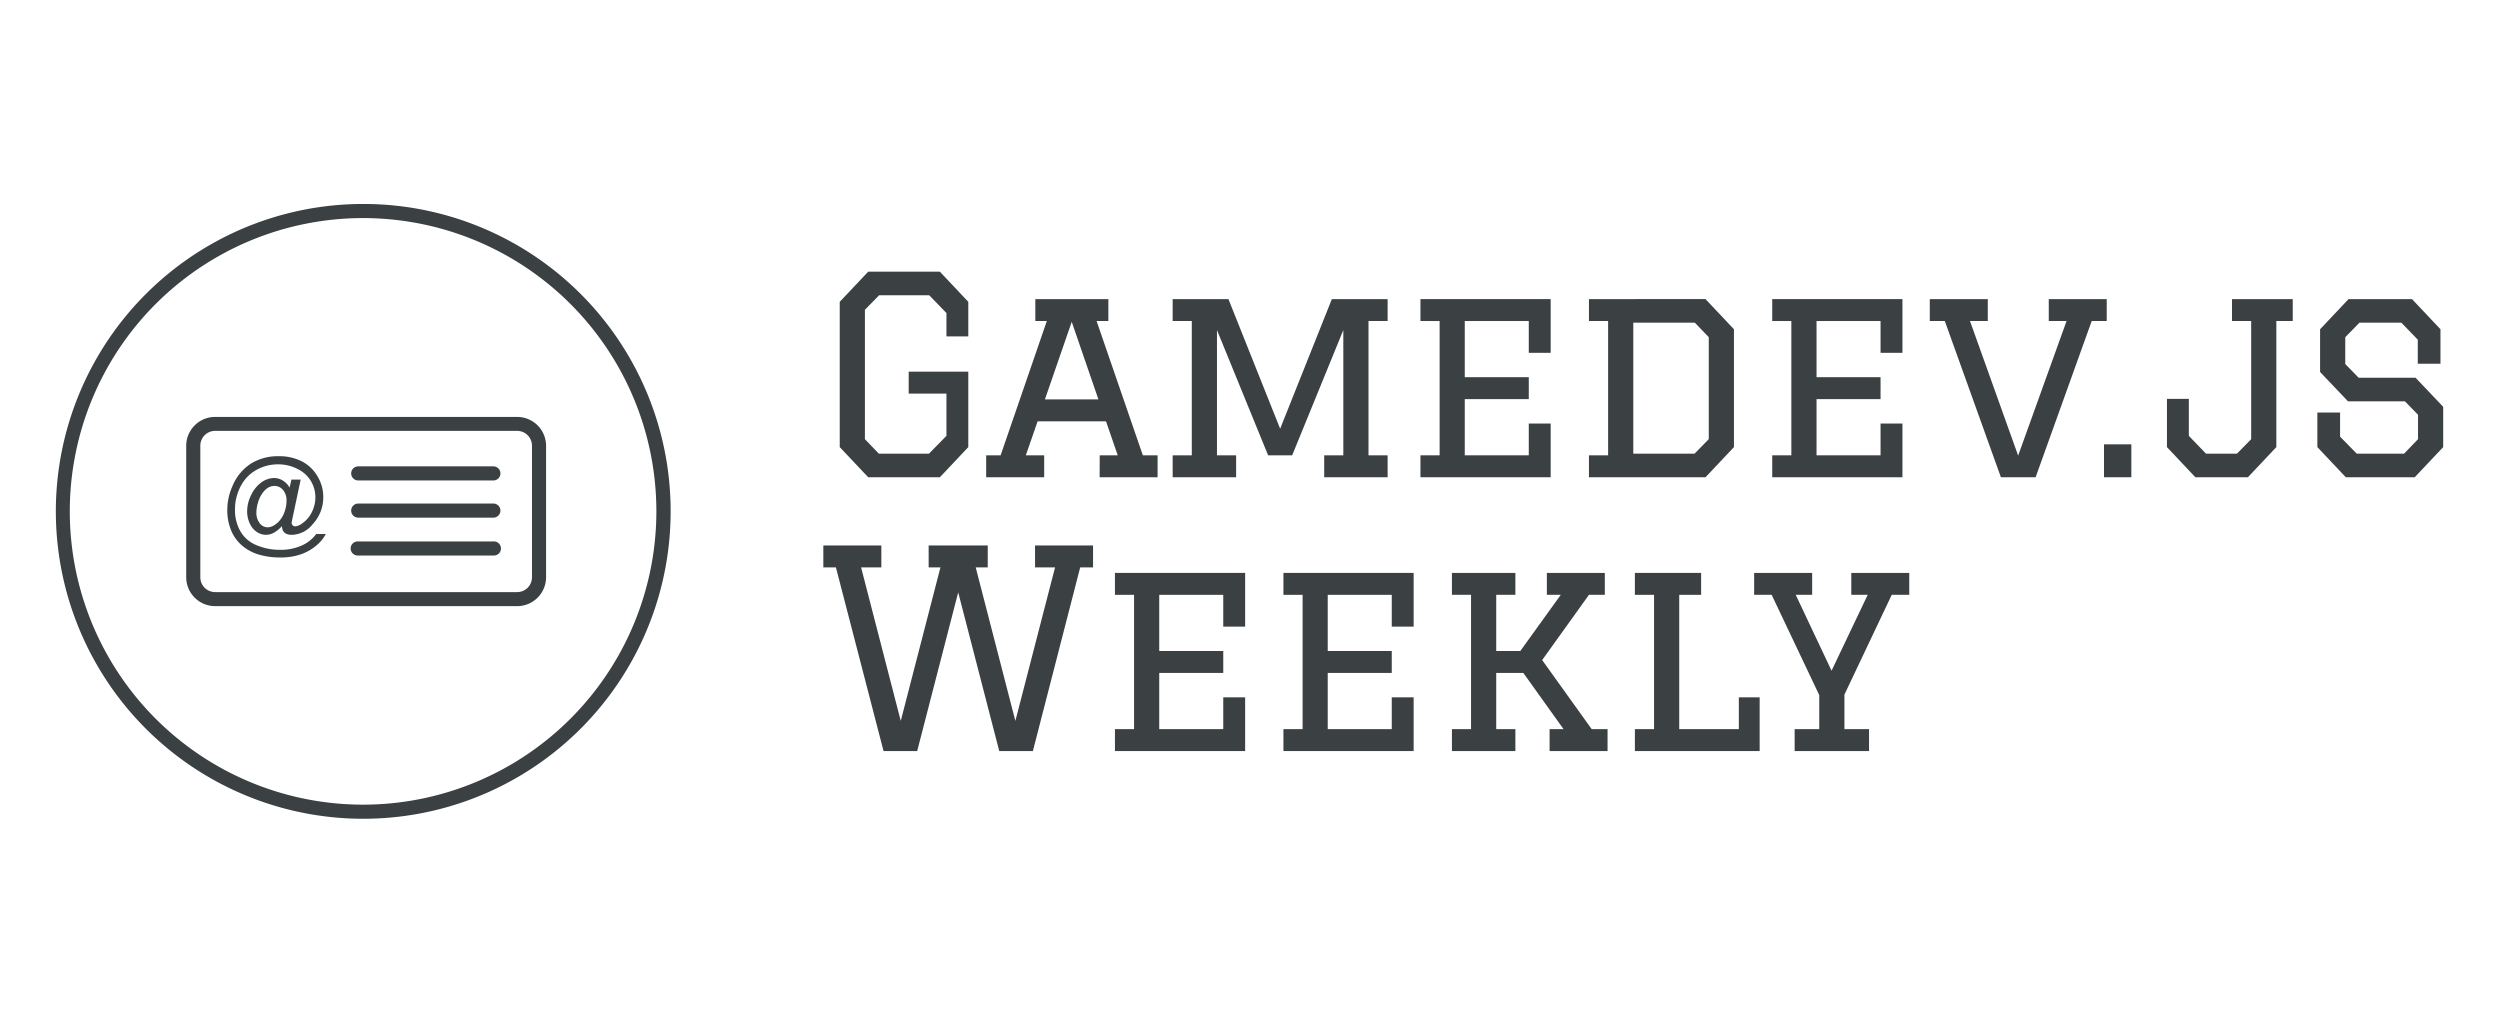 <svg xmlns="http://www.w3.org/2000/svg" viewBox="0 0 623.62 255.12"><defs><style>.cls-1{fill:#fff;}.cls-2{fill:#3b4043;}</style></defs><g id="BG"><rect class="cls-1" width="623.62" height="255.12"/></g><g id="Logo"><g id="LOGO-2" data-name="LOGO"><g id="ICON"><path class="cls-2" d="M75.44,136a12.73,12.73,0,0,1-5.69,1.15A14.73,14.73,0,0,1,64,136a8.21,8.21,0,0,1-4-3.41,10.59,10.59,0,0,1-1.38-5.52A12.3,12.3,0,0,1,60,121.36a9.75,9.75,0,0,1,3.89-4.1,11,11,0,0,1,5.55-1.43A10.38,10.38,0,0,1,74.25,117a7.82,7.82,0,0,1,3.31,3,7.91,7.91,0,0,1,1.11,4.07,8.2,8.2,0,0,1-.86,3.63,7.27,7.27,0,0,1-2.35,2.8,3.45,3.45,0,0,1-1.8.8.89.89,0,0,1-.64-.25.82.82,0,0,1-.27-.61c0-.13.13-.81.39-2L75,119.64H72.69l-.44,2a5,5,0,0,0-1.77-1.81,4.17,4.17,0,0,0-2.15-.59,5.58,5.58,0,0,0-3,1,8,8,0,0,0-2.62,3.13,9.08,9.08,0,0,0-1.06,4.16,7.08,7.08,0,0,0,.68,3.1,4.87,4.87,0,0,0,1.77,2.09,4,4,0,0,0,4.34.09,7.4,7.4,0,0,0,1.89-1.58,3.37,3.37,0,0,0,.24,1.12,1.82,1.82,0,0,0,.81.79,3.32,3.32,0,0,0,1.45.27,6.86,6.86,0,0,0,5.16-2.64,9.79,9.79,0,0,0,2.65-6.73,9.92,9.92,0,0,0-1.26-4.91,9.67,9.67,0,0,0-4-4,12.31,12.31,0,0,0-5.78-1.33,12.78,12.78,0,0,0-7.06,1.88A12.13,12.13,0,0,0,58,121.23a14.56,14.56,0,0,0-1.3,6.07,13,13,0,0,0,1.09,5.33,10,10,0,0,0,2.58,3.45,11.31,11.31,0,0,0,4.14,2.24,18.34,18.34,0,0,0,5.32.74,15.13,15.13,0,0,0,5.34-.83A12,12,0,0,0,79,136a9.08,9.08,0,0,0,2.27-2.8H78.88A8.94,8.94,0,0,1,75.44,136ZM71,127.61a6.92,6.92,0,0,1-1.2,2.19,5.53,5.53,0,0,1-1.54,1.3,3.19,3.19,0,0,1-1.52.44,2.48,2.48,0,0,1-1.94-1,4.18,4.18,0,0,1-.84-2.78,8.36,8.36,0,0,1,.42-2.47,7.5,7.5,0,0,1,1.1-2.29,4.73,4.73,0,0,1,1.42-1.36,3.11,3.11,0,0,1,1.56-.43,2.75,2.75,0,0,1,2.13,1,4,4,0,0,1,.88,2.76A8,8,0,0,1,71,127.61Z"/><path class="cls-2" d="M123.07,135.06H89.36a1.76,1.76,0,1,0,0,3.51h33.71a1.76,1.76,0,1,0,0-3.51Z"/><path class="cls-2" d="M129,104H53.66a7.21,7.21,0,0,0-7.21,7.22v32.76a7.22,7.22,0,0,0,7.22,7.22H129a7.22,7.22,0,0,0,7.22-7.22V111.18A7.22,7.22,0,0,0,129,104Zm3.7,40a3.7,3.7,0,0,1-3.7,3.7H53.66a3.7,3.7,0,0,1-3.69-3.7V111.18a3.7,3.7,0,0,1,3.7-3.7H129a3.7,3.7,0,0,1,3.7,3.7Z"/><path class="cls-2" d="M90.73,50.88a76.68,76.68,0,1,0,76.56,76.68A76.63,76.63,0,0,0,90.73,50.88Zm0,149.84a73.16,73.16,0,1,1,73-73.16A73.19,73.19,0,0,1,90.73,200.72Z"/><path class="cls-2" d="M123.07,116.33H89.36a1.76,1.76,0,0,0,0,3.52h33.71a1.76,1.76,0,0,0,0-3.52Z"/><path class="cls-2" d="M123.07,125.61H89.36a1.76,1.76,0,0,0,0,3.52h33.71a1.76,1.76,0,0,0,0-3.52Z"/></g><g id="GAMEDEV.JS_WEEKLY" data-name="GAMEDEV.JS WEEKLY"><polygon class="cls-2" points="335.09 82.33 335.09 113.58 330.32 113.58 330.32 119.05 346.14 119.05 346.14 113.58 341.37 113.58 341.37 80.08 346.14 80.08 346.14 74.61 332.23 74.61 319.33 106.95 306.43 74.61 292.52 74.61 292.52 80.08 297.29 80.08 297.29 113.58 292.52 113.58 292.52 119.05 308.35 119.05 308.35 113.58 303.57 113.58 303.57 82.33 316.33 113.58 322.33 113.58 335.09 82.33"/><path class="cls-2" d="M274.3,119.05h14.46v-5.47h-3.68l-11.54-33.5h2.94V74.61H258.26v5.47h2.87l-11.53,33.5H246v5.47h14.47v-5.47h-4.58l2.94-8.48h17.06l2.93,8.48h-4.5ZM260.65,99.63l6.69-19.35L274,99.63Z"/><polygon class="cls-2" points="278.12 148.38 282.89 148.38 282.89 181.88 278.12 181.88 278.12 187.35 310.6 187.35 310.6 173.95 305.14 173.95 305.14 181.88 289.17 181.88 289.17 167.86 305.14 167.86 305.14 162.39 289.17 162.39 289.17 148.38 305.14 148.38 305.14 156.31 310.6 156.31 310.6 142.91 278.12 142.91 278.12 148.38"/><polygon class="cls-2" points="474.56 105.65 469.1 105.65 469.1 113.58 453.13 113.58 453.13 99.56 469.1 99.56 469.1 94.09 453.13 94.09 453.13 80.08 469.1 80.08 469.1 88.01 474.56 88.01 474.56 74.61 442.08 74.61 442.08 80.08 446.85 80.08 446.85 113.58 442.08 113.58 442.08 119.05 474.56 119.05 474.56 105.65"/><polygon class="cls-2" points="234.45 119.05 241.54 111.53 241.54 92.72 226.67 92.72 226.67 98.19 236.09 98.19 236.09 108.72 231.72 113.17 219.23 113.17 215.75 109.55 215.75 77.27 219.3 73.65 231.79 73.65 236.09 78.09 236.09 83.91 241.54 83.91 241.54 75.29 234.45 67.77 216.57 67.77 209.47 75.29 209.47 111.53 216.57 119.05 234.45 119.05"/><polygon class="cls-2" points="258.19 141.54 263.18 141.54 253.28 179.83 243.39 141.54 246.39 141.54 246.39 136.07 231.65 136.07 231.65 141.54 234.59 141.54 224.69 179.83 214.8 141.54 219.85 141.54 219.85 136.07 205.38 136.07 205.38 141.54 208.52 141.54 220.4 187.35 228.79 187.35 239.02 147.76 249.26 187.35 257.65 187.35 269.45 141.54 272.66 141.54 272.66 136.07 258.19 136.07 258.19 141.54"/><path class="cls-2" d="M432.53,111.53V82.13l-7.1-7.52H396.36v5.47h4.78v33.5h-4.78v5.47h29.07Zm-25.11,1.64V80.49h15.35l3.48,3.62v25.43l-3.55,3.63Z"/><polygon class="cls-2" points="320.15 148.38 324.93 148.38 324.93 181.88 320.15 181.88 320.15 187.35 352.63 187.35 352.63 173.95 347.17 173.95 347.17 181.88 331.2 181.88 331.2 167.86 347.17 167.86 347.17 162.39 331.2 162.39 331.2 148.38 347.17 148.38 347.17 156.31 352.63 156.31 352.63 142.91 320.15 142.91 320.15 148.38"/><rect class="cls-2" x="524.84" y="110.84" width="6.82" height="8.21"/><polygon class="cls-2" points="602.56 94.23 588.37 94.23 585.02 90.81 585.02 84.11 588.57 80.49 599.01 80.49 603.11 84.73 603.11 90.74 608.77 90.74 608.77 82.13 601.67 74.61 585.84 74.61 578.74 82.13 578.74 92.79 585.7 100.11 599.9 100.11 603.17 103.46 603.17 109.55 599.69 113.17 587.89 113.17 583.73 108.93 583.73 102.91 578.06 102.91 578.06 111.53 585.16 119.05 602.35 119.05 609.45 111.53 609.45 101.48 602.56 94.23"/><polygon class="cls-2" points="525.52 74.61 511.06 74.61 511.06 80.08 515.5 80.08 503.42 113.65 491.41 80.08 495.85 80.08 495.85 74.61 481.38 74.61 481.38 80.08 485.13 80.08 499.12 119.05 507.78 119.05 521.77 80.08 525.52 80.08 525.52 74.61"/><polygon class="cls-2" points="556.77 80.08 561.55 80.08 561.55 109.55 558 113.17 550.29 113.17 546 108.72 546 99.49 540.54 99.49 540.54 111.53 547.63 119.05 560.73 119.05 567.83 111.53 567.83 80.08 571.92 80.08 571.92 74.61 556.77 74.61 556.77 80.08"/><polygon class="cls-2" points="384.69 164.65 396.36 148.38 400.32 148.38 400.32 142.91 385.86 142.91 385.86 148.38 389.33 148.38 379.24 162.39 373.23 162.39 373.23 148.38 378.01 148.38 378.01 142.91 362.18 142.91 362.18 148.38 366.95 148.38 366.95 181.88 362.18 181.88 362.18 187.35 378.01 187.35 378.01 181.88 373.23 181.88 373.23 167.86 379.99 167.86 390.02 181.88 386.54 181.88 386.54 187.35 401 187.35 401 181.88 397.04 181.88 384.69 164.65"/><polygon class="cls-2" points="461.8 148.38 465.89 148.38 456.88 167.31 447.94 148.38 452.04 148.38 452.04 142.91 437.57 142.91 437.57 148.38 441.94 148.38 453.81 173.4 453.81 181.88 447.67 181.88 447.67 187.35 466.23 187.35 466.23 181.88 460.09 181.88 460.09 173.26 471.89 148.38 476.26 148.38 476.26 142.91 461.8 142.91 461.8 148.38"/><polygon class="cls-2" points="386.81 105.65 381.35 105.65 381.35 113.58 365.38 113.58 365.38 99.56 381.35 99.56 381.35 94.09 365.38 94.09 365.38 80.08 381.35 80.08 381.35 88.01 386.81 88.01 386.81 74.61 354.33 74.61 354.33 80.08 359.11 80.08 359.11 113.58 354.33 113.58 354.33 119.05 386.81 119.05 386.81 105.65"/><polygon class="cls-2" points="433.75 181.88 418.88 181.88 418.88 148.38 424.34 148.38 424.34 142.91 407.82 142.91 407.82 148.38 412.6 148.38 412.6 181.88 407.82 181.88 407.82 187.35 438.94 187.35 438.94 173.95 433.75 173.95 433.75 181.88"/></g></g></g></svg>